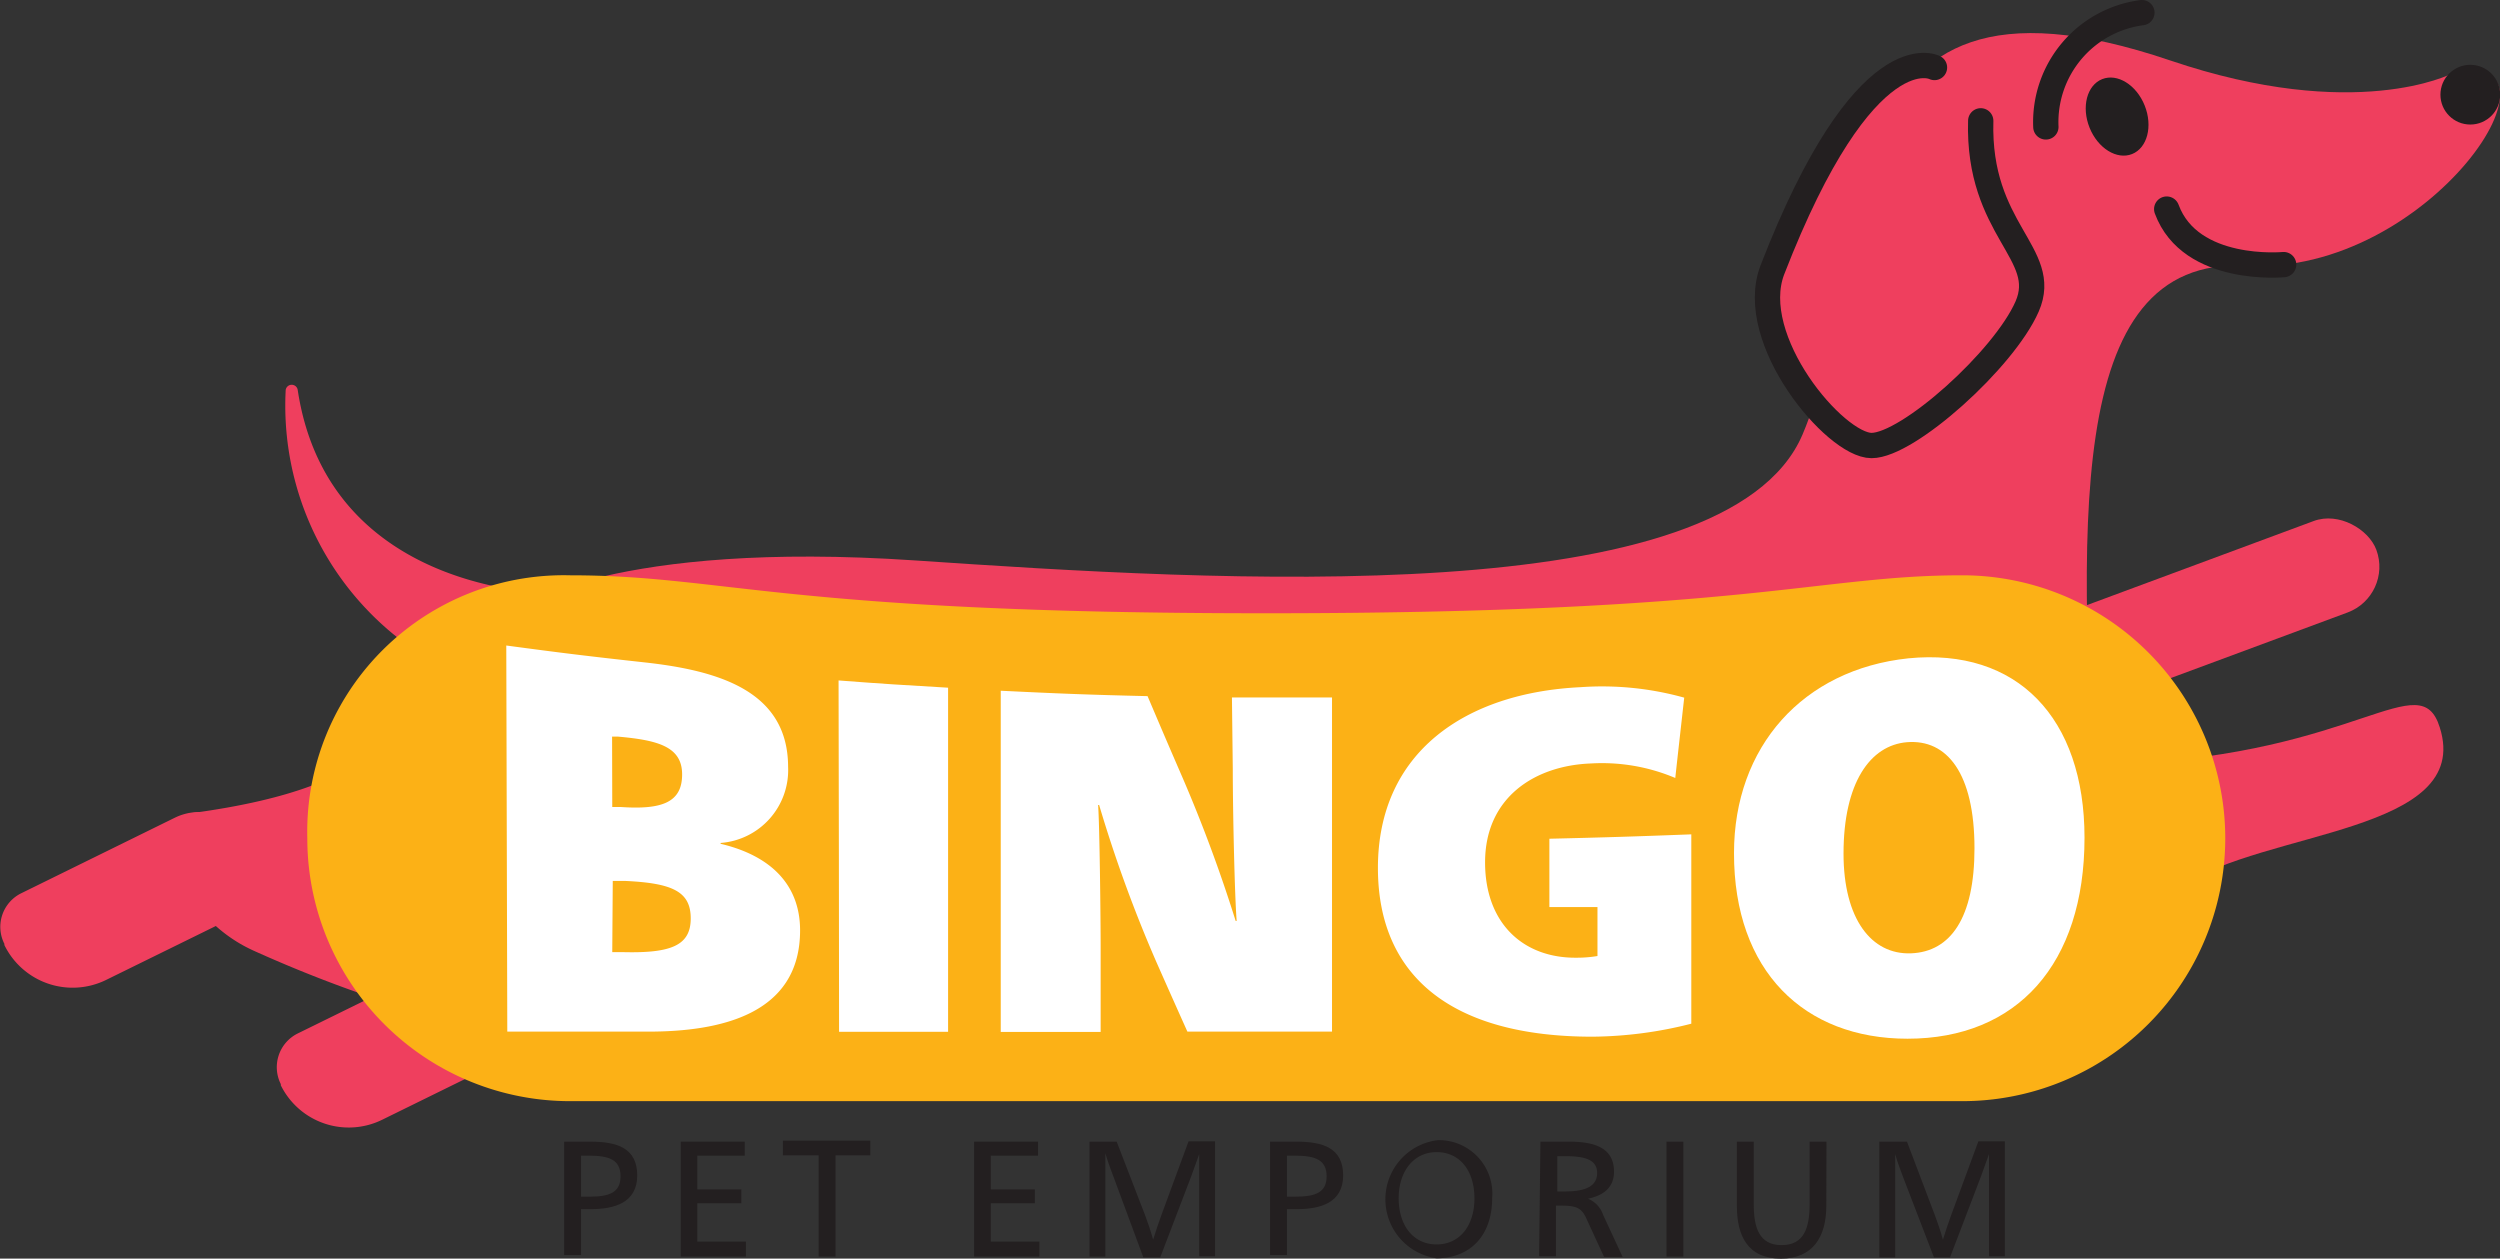<svg xmlns="http://www.w3.org/2000/svg" viewBox="0 0 148.14 74.58"><rect x="0" y="0" width="148.14" height="74.58" fill="#333333" stroke="none"/><defs><style>.cls-1{fill:#ef3f5e;}.cls-2{fill:#231f20;}.cls-3{fill:none;stroke:#231f20;stroke-linecap:round;stroke-linejoin:round;stroke-width:1.5px;}.cls-4{fill:#fcb116;}.cls-5{fill:#fff;}</style></defs><g id="Layer_2" data-name="Layer 2"><g id="Layer_1-2" data-name="Layer 1"><path class="cls-1" d="M16.64,64.31l0-.07a2.23,2.23,0,0,1,1-3l9.14-4.49a3.31,3.31,0,0,1,4.42,1.52l0,.08a3.39,3.39,0,0,1-1.55,4.56l-7,3.44A4.49,4.49,0,0,1,16.64,64.31Z"/><path class="cls-1" d="M22.88,42.53s.76,4-11.51,5.65a1.59,1.59,0,0,0-1.32,2l.18.6A8.74,8.74,0,0,0,15,56.32c6.26,2.83,19.18,7.69,28.55,4.53"/><path class="cls-1" d="M33,35.17s-13.51.2-15.36-12.07a.36.36,0,0,0-.71,0A17.53,17.53,0,0,0,27.68,40.21"/><rect class="cls-1" x="109.65" y="35.28" width="32.17" height="5.78" rx="2.89" transform="translate(-5.43 46.11) rotate(-20.35)"/><path class="cls-1" d="M30.7,36S36.39,32,54.24,33.21s48.06,3.13,52.57-7.46.4-29.42,21.78-22.17c11,3.73,16.67.79,16.67.79,7.65-1.77-1.17,12-12.16,11.38s-9.84,16.07-8.83,34.13C125,63,40.9,62.83,26,51.65,19.52,40.07,30.7,36,30.7,36Z"/><path class="cls-1" d="M114.63,4s-4.12-2.16-9.61,12c-1.57,4.12,3.72,10.4,5.88,10.4s7.85-5.1,9.22-8.24-2.94-4.51-2.75-11"/><path class="cls-1" d="M103.77,56.44s12,4.31,25.5-3.93c4.91-3.33,17.29-3.14,15.3-9.41-1.17-3.73-4.9,1.57-18.63,2.15"/><path class="cls-1" d="M.26,56l0-.07a2.22,2.22,0,0,1,1-3l9.13-4.49A3.32,3.32,0,0,1,14.81,50l0,.08a3.39,3.39,0,0,1-1.55,4.56l-7,3.44A4.5,4.5,0,0,1,.26,56Z"/><ellipse class="cls-2" cx="125.45" cy="6.91" rx="1.76" ry="2.39" transform="translate(6.4 47.06) rotate(-21.79)"/><circle class="cls-2" cx="146.38" cy="5.61" r="1.77"/><path class="cls-3" d="M135.32,15.68s-5.52.53-6.93-3.29"/><path class="cls-3" d="M121.23,7.52A6.54,6.54,0,0,1,126.92.75"/><path class="cls-3" d="M114.63,4s-4.12-2.16-9.61,12c-1.57,4.12,3.72,10.4,5.88,10.4s7.85-5.1,9.22-8.24-2.94-4.51-2.75-11"/><path class="cls-4" d="M116.28,65.25H33.78A15.57,15.57,0,0,1,18.21,49.67h0A15.2,15.2,0,0,1,33.78,34.09c9.22,0,12.69,2.25,41.25,2.25s32.65-2.25,41.25-2.25a15.59,15.59,0,0,1,15.58,15.58h0A15.58,15.58,0,0,1,116.28,65.25Z"/><path class="cls-5" d="M30,38.25c3.27.44,4.91.64,8.19,1,4.47.49,8.5,1.73,8.51,6.19a4.33,4.33,0,0,1-4,4.51V50c3,.71,4.71,2.45,4.71,5.13,0,5-4.76,6-9,6l-8.35,0Zm6.28,9.57.51,0c2.47.17,3.63-.29,3.63-1.93S39,43.86,36.63,43.65l-.36,0Zm0,8.6.65,0c2.85.07,4-.4,4-2s-1.1-2.09-3.89-2.22l-.73,0Z"/><path class="cls-5" d="M49.69,40.32c2.6.2,3.9.28,6.49.43,0,8.16,0,12.23,0,20.39H49.72C49.71,52.8,49.71,48.64,49.69,40.32Z"/><path class="cls-5" d="M73,41.33c2.37,0,3.56,0,5.93,0,0,7.92,0,11.88,0,19.8H70.36c-.74-1.65-1.11-2.48-1.84-4.13a81,81,0,0,1-3.39-9.3h-.06c.09,1.23.15,6.73.15,8.45v5H59.3c0-8.09,0-12.13,0-20.22,3.48.17,5.22.24,8.7.32.82,1.93,1.23,2.89,2.06,4.8a87.19,87.19,0,0,1,3.16,8.52h.06c-.12-1.5-.23-6.5-.23-9Z"/><path class="cls-5" d="M99.27,46.1a11.14,11.14,0,0,0-5-.86C91,45.36,88,47.21,88,51.1c0,3.64,2.29,5.68,5.41,5.65a7.36,7.36,0,0,0,1.25-.1v-2.9l-2.85,0V49.7c3.37-.08,5-.13,8.41-.26,0,4.49,0,6.73,0,11.22a24.29,24.29,0,0,1-5.86.77c-8.26,0-12.71-3.52-12.71-10,0-6.87,5.2-10.38,12-10.71a18.1,18.1,0,0,1,6.15.62C99.59,43.23,99.48,44.18,99.27,46.1Z"/><path class="cls-5" d="M123.52,49.64c0,7.49-4,11.91-10.49,11.91-6.12,0-10.29-4-10.28-11,0-6.3,4.08-10.88,10.33-11.54C119.53,38.37,123.52,42.54,123.52,49.64Zm-14.28.94c0,3.87,1.65,6,4,5.91S117,54.38,117,50.27c0-4.45-1.63-6.48-4-6.29C110.82,44.16,109.24,46.38,109.24,50.58Z"/><path class="cls-2" d="M35,67.65c1.57,0,2.76.38,2.76,2s-1.35,2-2.76,2h-.57v2.72h-1V67.65Zm-.57,3.26h.49c1.19,0,1.85-.24,1.85-1.21s-.66-1.22-1.86-1.22h-.48Z"/><path class="cls-2" d="M44.2,74.46H40.34V67.65h3.79v.83H41.32v2h2.61v.82H41.32v2.27H44.2Z"/><path class="cls-2" d="M48.51,74.46v-6l-2.12,0v-.87h5.18v.87l-2.06,0v6Z"/><path class="cls-2" d="M61.59,74.46H57.72V67.65h3.79v.83h-2.8v2h2.61v.82H58.71v2.27h2.88Z"/><path class="cls-2" d="M67.85,72c.12.31.36,1,.48,1.46h0c.13-.42.37-1.15.49-1.46l1.61-4.37H72v6.81h-.94V70c0-.32,0-1.09,0-1.61h0l-.48,1.33-1.83,4.79h-1L66,69.78c-.12-.31-.38-1-.5-1.44h0c0,.52,0,1.29,0,1.61v4.51h-.94V67.65h1.61Z"/><path class="cls-2" d="M76.84,67.65c1.56,0,2.75.38,2.75,2s-1.34,2-2.75,2h-.58v2.72h-1V67.65Zm-.58,3.26h.49c1.19,0,1.86-.24,1.86-1.21s-.67-1.22-1.87-1.22h-.48Z"/><path class="cls-2" d="M88.42,71c0,2.19-1.28,3.56-3.3,3.56a3.53,3.53,0,0,1,.09-7A3.17,3.17,0,0,1,88.42,71Zm-5.54,0c0,1.66.9,2.74,2.25,2.74s2.24-1.09,2.24-2.73-.87-2.74-2.24-2.74S82.88,69.42,82.88,71Z"/><path class="cls-2" d="M91.28,67.65H93c1.63,0,2.64.45,2.64,1.78,0,.93-.62,1.41-1.54,1.6h0A1.6,1.6,0,0,1,95,72l1.15,2.48h-1.1l-1-2.17c-.3-.7-.56-.87-1.55-.87h-.3v3h-1Zm1,2.95h.47c1.2,0,1.89-.31,1.89-1.09s-.69-1-1.89-1h-.47Z"/><path class="cls-2" d="M99.75,74.46h-1V67.65h1Z"/><path class="cls-2" d="M108.22,71.45c0,1.86-.81,3.13-2.69,3.13-2,0-2.61-1.39-2.61-3.13v-3.8h1v3.71c0,1.4.33,2.42,1.65,2.42s1.66-1,1.66-2.42V67.65h1Z"/><path class="cls-2" d="M114.65,72c.12.31.36,1,.48,1.46h0c.13-.42.37-1.15.49-1.46l1.61-4.37h1.57v6.81h-.94V70c0-.32,0-1.09,0-1.61h0l-.48,1.33-1.83,4.79h-.95l-1.8-4.68c-.12-.31-.38-1-.5-1.44h0c0,.52,0,1.29,0,1.61v4.51h-.94V67.65H113Z"/></g></g></svg>
